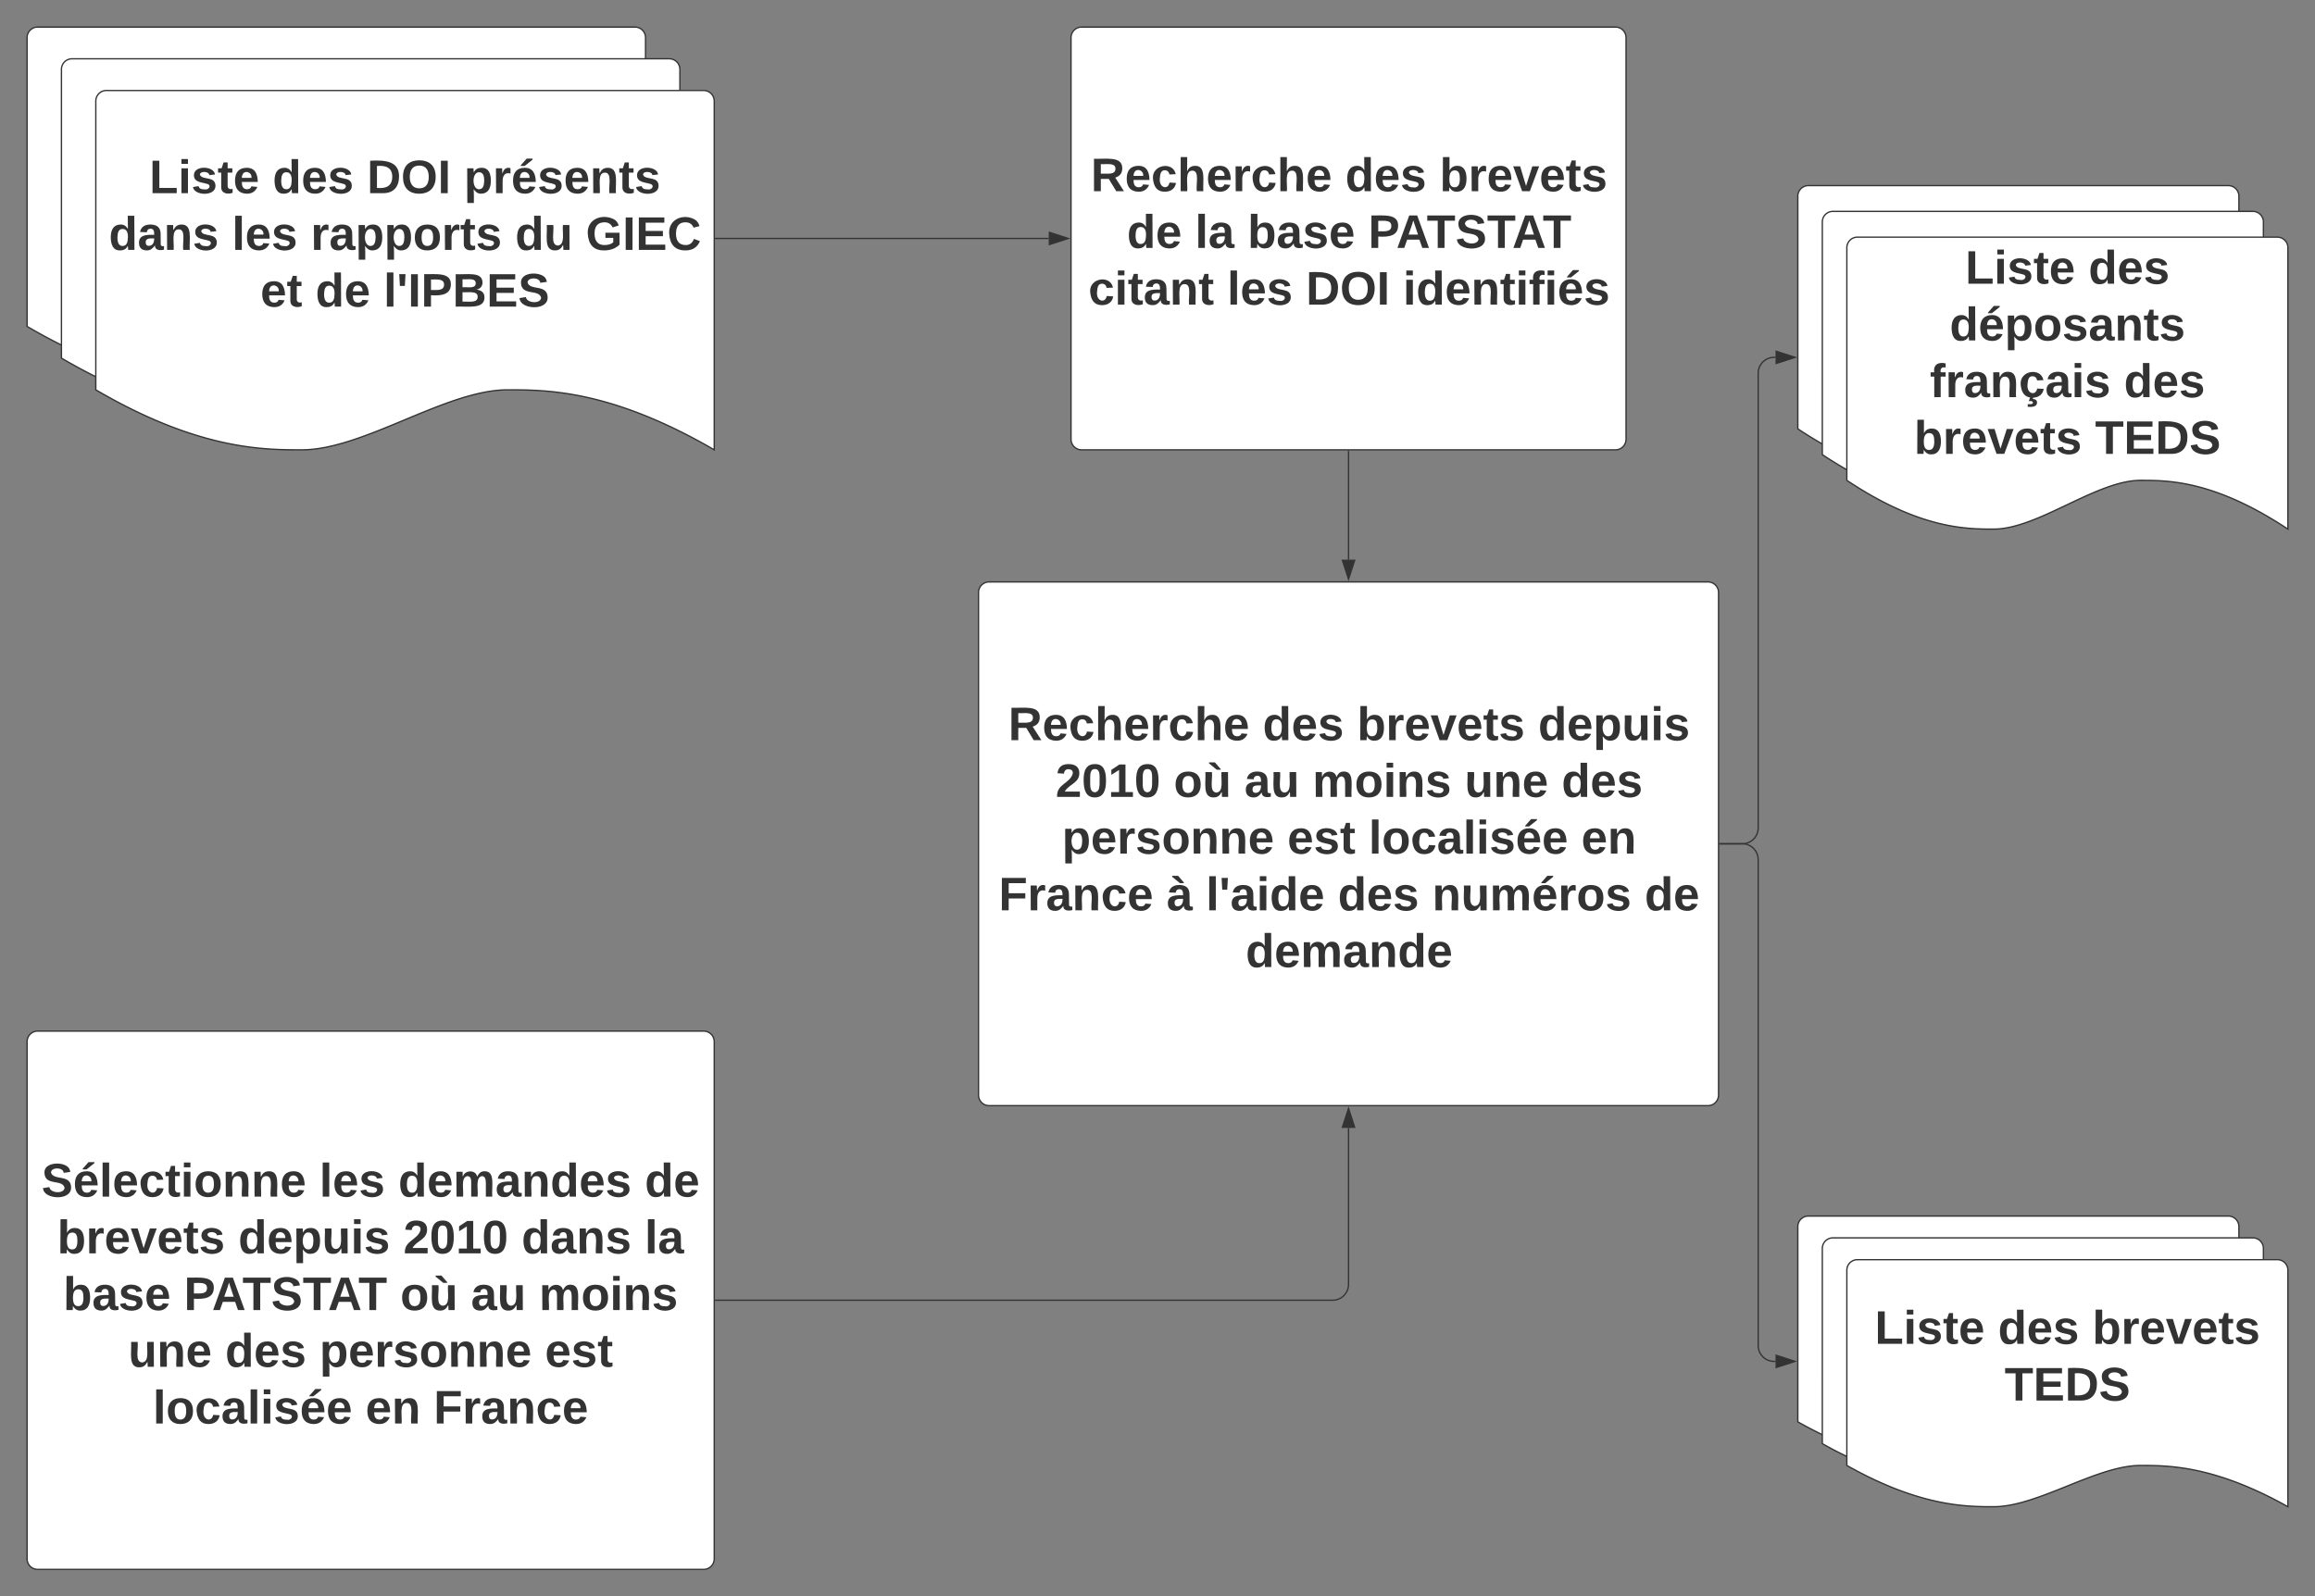 <svg xmlns="http://www.w3.org/2000/svg" xmlns:xlink="http://www.w3.org/1999/xlink" xmlns:lucid="lucid" width="1751.87" height="1208.43"><rect width="100%" height="100%" fill="#808080" stroke="none"/><g transform="translate(-59.5 -59.5)" lucid:page-tab-id="0_0"><path d="M80 88a8 8 0 0 1 8-8h452a8 8 0 0 1 8 8v264c-78.16-45.42-126.83-45.42-156.3-45.42-46.8 0-109.06 45.42-155.86 45.42-29 0-78.15 0-155.84-45.42z" stroke="#333" fill="#fff"/><path d="M106 112a8 8 0 0 1 8-8h452a8 8 0 0 1 8 8v264c-78.16-45.42-126.83-45.42-156.3-45.42-46.8 0-109.06 45.42-155.86 45.42-29 0-78.15 0-155.84-45.42z" stroke="#333" fill="#fff"/><path d="M132 136a8 8 0 0 1 8-8h452a8 8 0 0 1 8 8v264c-78.16-45.42-126.83-45.42-156.3-45.42-46.8 0-109.06 45.42-155.86 45.42-29 0-78.15 0-155.84-45.42z" stroke="#333" fill="#fff"/><use xlink:href="#a" transform="matrix(1,0,0,1,137,133) translate(35.552 72.722)"/><use xlink:href="#b" transform="matrix(1,0,0,1,137,133) translate(128.773 72.722)"/><use xlink:href="#c" transform="matrix(1,0,0,1,137,133) translate(200.229 72.722)"/><use xlink:href="#d" transform="matrix(1,0,0,1,137,133) translate(273.673 72.722)"/><use xlink:href="#e" transform="matrix(1,0,0,1,137,133) translate(4.842 115.656)"/><use xlink:href="#f" transform="matrix(1,0,0,1,137,133) translate(98.063 115.656)"/><use xlink:href="#g" transform="matrix(1,0,0,1,137,133) translate(157.693 115.656)"/><use xlink:href="#h" transform="matrix(1,0,0,1,137,133) translate(312.332 115.656)"/><use xlink:href="#i" transform="matrix(1,0,0,1,137,133) translate(365.8 115.656)"/><use xlink:href="#j" transform="matrix(1,0,0,1,137,133) translate(119.58 158.589)"/><use xlink:href="#k" transform="matrix(1,0,0,1,137,133) translate(161.221 158.589)"/><use xlink:href="#l" transform="matrix(1,0,0,1,137,133) translate(212.801 158.589)"/><path d="M601 240h252.12" stroke="#333" fill="none"/><path d="M601 240.47h-.5v-.94h.5z" stroke="#333" stroke-width=".05" fill="#333"/><path d="M867.88 240l-14.26 4.63v-9.26z" stroke="#333" fill="#333"/><path d="M870 88a8 8 0 0 1 8-8h404a8 8 0 0 1 8 8v304a8 8 0 0 1-8 8H878a8 8 0 0 1-8-8z" stroke="#333" fill="#fff"/><use xlink:href="#m" transform="matrix(1,0,0,1,875,85) translate(10.014 119.222)"/><use xlink:href="#n" transform="matrix(1,0,0,1,875,85) translate(202.519 119.222)"/><use xlink:href="#o" transform="matrix(1,0,0,1,875,85) translate(273.975 119.222)"/><use xlink:href="#p" transform="matrix(1,0,0,1,875,85) translate(37.295 162.156)"/><use xlink:href="#q" transform="matrix(1,0,0,1,875,85) translate(88.874 162.156)"/><use xlink:href="#r" transform="matrix(1,0,0,1,875,85) translate(128.627 162.156)"/><use xlink:href="#s" transform="matrix(1,0,0,1,875,85) translate(219.96 162.156)"/><use xlink:href="#t" transform="matrix(1,0,0,1,875,85) translate(8.126 205.089)"/><use xlink:href="#u" transform="matrix(1,0,0,1,875,85) translate(113.173 205.089)"/><use xlink:href="#v" transform="matrix(1,0,0,1,875,85) translate(172.803 205.089)"/><use xlink:href="#w" transform="matrix(1,0,0,1,875,85) translate(246.247 205.089)"/><path d="M80 848a8 8 0 0 1 8-8h504a8 8 0 0 1 8 8v391.43a8 8 0 0 1-8 8H88a8 8 0 0 1-8-8z" stroke="#333" fill="#fff"/><use xlink:href="#x" transform="matrix(1,0,0,1,85,845) translate(5.947 120.289)"/><use xlink:href="#y" transform="matrix(1,0,0,1,85,845) translate(216.241 120.289)"/><use xlink:href="#z" transform="matrix(1,0,0,1,85,845) translate(275.87 120.289)"/><use xlink:href="#A" transform="matrix(1,0,0,1,85,845) translate(462.412 120.289)"/><use xlink:href="#B" transform="matrix(1,0,0,1,85,845) translate(17.823 163.222)"/><use xlink:href="#C" transform="matrix(1,0,0,1,85,845) translate(154.773 163.222)"/><use xlink:href="#D" transform="matrix(1,0,0,1,85,845) translate(279.697 163.222)"/><use xlink:href="#E" transform="matrix(1,0,0,1,85,845) translate(369.141 163.222)"/><use xlink:href="#F" transform="matrix(1,0,0,1,85,845) translate(462.362 163.222)"/><use xlink:href="#r" transform="matrix(1,0,0,1,85,845) translate(22.395 206.156)"/><use xlink:href="#G" transform="matrix(1,0,0,1,85,845) translate(113.727 206.156)"/><use xlink:href="#H" transform="matrix(1,0,0,1,85,845) translate(277.411 206.156)"/><use xlink:href="#I" transform="matrix(1,0,0,1,85,845) translate(330.879 206.156)"/><use xlink:href="#J" transform="matrix(1,0,0,1,85,845) translate(382.458 206.156)"/><use xlink:href="#K" transform="matrix(1,0,0,1,85,845) translate(71.54 249.089)"/><use xlink:href="#L" transform="matrix(1,0,0,1,85,845) translate(144.884 249.089)"/><use xlink:href="#M" transform="matrix(1,0,0,1,85,845) translate(216.34 249.089)"/><use xlink:href="#N" transform="matrix(1,0,0,1,85,845) translate(386.881 249.089)"/><use xlink:href="#O" transform="matrix(1,0,0,1,85,845) translate(90.223 292.022)"/><use xlink:href="#P" transform="matrix(1,0,0,1,85,845) translate(251.124 292.022)"/><use xlink:href="#Q" transform="matrix(1,0,0,1,85,845) translate(302.704 292.022)"/><path d="M601 1043.7h467a12 12 0 0 0 12-12V913.3" stroke="#333" fill="none"/><path d="M601 1044.2h-.5v-.96h.5z" stroke="#333" stroke-width=".05" fill="#333"/><path d="M1080 898.52l4.63 14.26h-9.27z" stroke="#333" fill="#333"/><path d="M800 508a8 8 0 0 1 8-8h544a8 8 0 0 1 8 8v380.4a8 8 0 0 1-8 8H808a8 8 0 0 1-8-8z" stroke="#333" fill="#fff"/><g><use xlink:href="#m" transform="matrix(1,0,0,1,805,505) translate(17.552 114.789)"/><use xlink:href="#n" transform="matrix(1,0,0,1,805,505) translate(210.056 114.789)"/><use xlink:href="#B" transform="matrix(1,0,0,1,805,505) translate(281.513 114.789)"/><use xlink:href="#R" transform="matrix(1,0,0,1,805,505) translate(418.462 114.789)"/><use xlink:href="#D" transform="matrix(1,0,0,1,805,505) translate(53.28 157.722)"/><use xlink:href="#H" transform="matrix(1,0,0,1,805,505) translate(142.725 157.722)"/><use xlink:href="#I" transform="matrix(1,0,0,1,805,505) translate(196.193 157.722)"/><use xlink:href="#S" transform="matrix(1,0,0,1,805,505) translate(247.772 157.722)"/><use xlink:href="#K" transform="matrix(1,0,0,1,805,505) translate(362.857 157.722)"/><use xlink:href="#T" transform="matrix(1,0,0,1,805,505) translate(436.202 157.722)"/><use xlink:href="#M" transform="matrix(1,0,0,1,805,505) translate(58.2 200.656)"/><use xlink:href="#U" transform="matrix(1,0,0,1,805,505) translate(228.74 200.656)"/><use xlink:href="#O" transform="matrix(1,0,0,1,805,505) translate(290.258 200.656)"/><use xlink:href="#V" transform="matrix(1,0,0,1,805,505) translate(451.159 200.656)"/><use xlink:href="#W" transform="matrix(1,0,0,1,805,505) translate(10.297 243.589)"/><use xlink:href="#X" transform="matrix(1,0,0,1,805,505) translate(137.308 243.589)"/><use xlink:href="#Y" transform="matrix(1,0,0,1,805,505) translate(167.123 243.589)"/><use xlink:href="#L" transform="matrix(1,0,0,1,805,505) translate(266.903 243.589)"/><use xlink:href="#Z" transform="matrix(1,0,0,1,805,505) translate(338.36 243.589)"/><use xlink:href="#A" transform="matrix(1,0,0,1,805,505) translate(499.061 243.589)"/><use xlink:href="#aa" transform="matrix(1,0,0,1,805,505) translate(197.137 286.522)"/></g><path d="M1361 698.2h17a12 12 0 0 1 12 12V1078a12 12 0 0 0 12 12h1.12" stroke="#333" fill="none"/><path d="M1361 698.67h-.5v-.94h.5z" stroke="#333" stroke-width=".05" fill="#333"/><path d="M1417.88 1090l-14.26 4.63v-9.27z" stroke="#333" fill="#333"/><path d="M1420 988a8 8 0 0 1 8-8h317.78a8 8 0 0 1 8 8v179c-55.74-31.23-90.45-31.23-111.48-31.23-33.38 0-77.77 31.23-111.15 31.23-20.7 0-55.74 0-111.15-31.23z" stroke="#333" fill="#fff"/><path d="M1438.54 1004.5a8 8 0 0 1 8-8h317.78a8 8 0 0 1 8 8v179c-55.74-31.23-90.45-31.23-111.48-31.23-33.38 0-77.77 31.23-111.15 31.23-20.7 0-55.75 0-111.16-31.23z" stroke="#333" fill="#fff"/><path d="M1457.1 1021a8 8 0 0 1 8-8h317.77a8 8 0 0 1 8 8v179c-55.74-31.23-90.46-31.23-111.5-31.23-33.36 0-77.76 31.23-111.13 31.23-20.7 0-55.75 0-111.15-31.23z" stroke="#333" fill="#fff"/><g><use xlink:href="#ab" transform="matrix(1,0,0,1,1462.087,1018) translate(16.156 58.689)"/><use xlink:href="#n" transform="matrix(1,0,0,1,1462.087,1018) translate(109.377 58.689)"/><use xlink:href="#o" transform="matrix(1,0,0,1,1462.087,1018) translate(180.833 58.689)"/><use xlink:href="#ac" transform="matrix(1,0,0,1,1462.087,1018) translate(114.396 101.622)"/></g><path d="M1361 698.2h17a12 12 0 0 0 12-12V342a12 12 0 0 1 12-12h1.12" stroke="#333" fill="none"/><path d="M1361 698.67h-.5v-.94h.5z" stroke="#333" stroke-width=".05" fill="#333"/><path d="M1417.88 330l-14.26 4.63v-9.26z" stroke="#333" fill="#333"/><path d="M1420 208a8 8 0 0 1 8-8h317.78a8 8 0 0 1 8 8v213c-55.74-36.9-90.45-36.9-111.48-36.9-33.38 0-77.77 36.9-111.15 36.9-20.7 0-55.74 0-111.15-36.9z" stroke="#333" fill="#fff"/><path d="M1438.54 227.5a8 8 0 0 1 8-8h317.78a8 8 0 0 1 8 8v213c-55.74-36.9-90.45-36.9-111.48-36.9-33.38 0-77.77 36.9-111.15 36.9-20.7 0-55.75 0-111.16-36.9z" stroke="#333" fill="#fff"/><path d="M1457.1 247a8 8 0 0 1 8-8h317.77a8 8 0 0 1 8 8v213c-55.74-36.9-90.46-36.9-111.5-36.9-33.36 0-77.76 36.9-111.13 36.9-20.7 0-55.75 0-111.15-36.9z" stroke="#333" fill="#fff"/><g><use xlink:href="#ab" transform="matrix(1,0,0,1,1462.087,244) translate(84.631 30.256)"/><use xlink:href="#ad" transform="matrix(1,0,0,1,1462.087,244) translate(177.852 30.256)"/><use xlink:href="#ae" transform="matrix(1,0,0,1,1462.087,244) translate(72.804 73.189)"/><use xlink:href="#af" transform="matrix(1,0,0,1,1462.087,244) translate(57.797 116.122)"/><use xlink:href="#T" transform="matrix(1,0,0,1,1462.087,244) translate(204.685 116.122)"/><use xlink:href="#B" transform="matrix(1,0,0,1,1462.087,244) translate(45.921 159.056)"/><use xlink:href="#ac" transform="matrix(1,0,0,1,1462.087,244) translate(182.87 159.056)"/></g><path d="M1080 401v82.12" stroke="#333" fill="none"/><path d="M1080.47 401h-.94v-.5h.94z" stroke="#333" stroke-width=".05" fill="#333"/><path d="M1080 497.88l-4.63-14.26h9.27z" stroke="#333" fill="#333"/><defs><path fill="#333" d="M24 0v-248h52v208h133V0H24" id="ag"/><path fill="#333" d="M25-224v-37h50v37H25zM25 0v-190h50V0H25" id="ah"/><path fill="#333" d="M137-138c1-29-70-34-71-4 15 46 118 7 119 86 1 83-164 76-172 9l43-7c4 19 20 25 44 25 33 8 57-30 24-41C81-84 22-81 20-136c-2-80 154-74 161-7" id="ai"/><path fill="#333" d="M115-3C79 11 28 4 28-45v-112H4v-33h27l15-45h31v45h36v33H77v99c-1 23 16 31 38 25v30" id="aj"/><path fill="#333" d="M185-48c-13 30-37 53-82 52C43 2 14-33 14-96s30-98 90-98c62 0 83 45 84 108H66c0 31 8 55 39 56 18 0 30-7 34-22zm-45-69c5-46-57-63-70-21-2 6-4 13-4 21h74" id="ak"/><g id="a"><use transform="matrix(0.099,0,0,0.099,0,0)" xlink:href="#ag"/><use transform="matrix(0.099,0,0,0.099,21.765,0)" xlink:href="#ah"/><use transform="matrix(0.099,0,0,0.099,31.703,0)" xlink:href="#ai"/><use transform="matrix(0.099,0,0,0.099,51.58,0)" xlink:href="#aj"/><use transform="matrix(0.099,0,0,0.099,63.406,0)" xlink:href="#ak"/></g><path fill="#333" d="M88-194c31-1 46 15 58 34l-1-101h50l1 261h-48c-2-10 0-23-3-31C134-8 116 4 84 4 32 4 16-41 15-95c0-56 19-97 73-99zm17 164c33 0 40-30 41-66 1-37-9-64-41-64s-38 30-39 65c0 43 13 65 39 65" id="al"/><g id="b"><use transform="matrix(0.099,0,0,0.099,0,0)" xlink:href="#al"/><use transform="matrix(0.099,0,0,0.099,21.765,0)" xlink:href="#ak"/><use transform="matrix(0.099,0,0,0.099,41.641,0)" xlink:href="#ai"/></g><path fill="#333" d="M24-248c120-7 223 5 221 122C244-46 201 0 124 0H24v-248zM76-40c74 7 117-18 117-86 0-67-45-88-117-82v168" id="am"/><path fill="#333" d="M140-251c80 0 125 45 125 126S219 4 139 4C58 4 15-44 15-125s44-126 125-126zm-1 214c52 0 73-35 73-88 0-50-21-86-72-86-52 0-73 35-73 86s22 88 72 88" id="an"/><path fill="#333" d="M24 0v-248h52V0H24" id="ao"/><g id="c"><use transform="matrix(0.099,0,0,0.099,0,0)" xlink:href="#am"/><use transform="matrix(0.099,0,0,0.099,25.74,0)" xlink:href="#an"/><use transform="matrix(0.099,0,0,0.099,53.567,0)" xlink:href="#ao"/></g><path fill="#333" d="M135-194c53 0 70 44 70 98 0 56-19 98-73 100-31 1-45-17-59-34 3 33 2 69 2 105H25l-1-265h48c2 10 0 23 3 31 11-24 29-35 60-35zM114-30c33 0 39-31 40-66 0-38-9-64-40-64-56 0-55 130 0 130" id="ap"/><path fill="#333" d="M135-150c-39-12-60 13-60 57V0H25l-1-190h47c2 13-1 29 3 40 6-28 27-53 61-41v41" id="aq"/><path fill="#333" d="M185-48c-13 30-37 53-82 52C43 2 14-33 14-96s30-98 90-98c62 0 83 45 84 108H66c0 31 8 55 39 56 18 0 30-7 34-22zm-45-69c5-46-57-63-70-21-2 6-4 13-4 21h74zm-67-91v-5l45-51h45v8l-60 48H73" id="ar"/><path fill="#333" d="M135-194c87-1 58 113 63 194h-50c-7-57 23-157-34-157-59 0-34 97-39 157H25l-1-190h47c2 12-1 28 3 38 12-26 28-41 61-42" id="as"/><g id="d"><use transform="matrix(0.099,0,0,0.099,0,0)" xlink:href="#ap"/><use transform="matrix(0.099,0,0,0.099,21.765,0)" xlink:href="#aq"/><use transform="matrix(0.099,0,0,0.099,35.678,0)" xlink:href="#ar"/><use transform="matrix(0.099,0,0,0.099,55.555,0)" xlink:href="#ai"/><use transform="matrix(0.099,0,0,0.099,75.431,0)" xlink:href="#ak"/><use transform="matrix(0.099,0,0,0.099,95.308,0)" xlink:href="#as"/><use transform="matrix(0.099,0,0,0.099,117.073,0)" xlink:href="#aj"/><use transform="matrix(0.099,0,0,0.099,128.899,0)" xlink:href="#ai"/></g><path fill="#333" d="M133-34C117-15 103 5 69 4 32 3 11-16 11-54c-1-60 55-63 116-61 1-26-3-47-28-47-18 1-26 9-28 27l-52-2c7-38 36-58 82-57s74 22 75 68l1 82c-1 14 12 18 25 15v27c-30 8-71 5-69-32zm-48 3c29 0 43-24 42-57-32 0-66-3-65 30 0 17 8 27 23 27" id="at"/><g id="e"><use transform="matrix(0.099,0,0,0.099,0,0)" xlink:href="#al"/><use transform="matrix(0.099,0,0,0.099,21.765,0)" xlink:href="#at"/><use transform="matrix(0.099,0,0,0.099,41.641,0)" xlink:href="#as"/><use transform="matrix(0.099,0,0,0.099,63.406,0)" xlink:href="#ai"/></g><path fill="#333" d="M25 0v-261h50V0H25" id="au"/><g id="f"><use transform="matrix(0.099,0,0,0.099,0,0)" xlink:href="#au"/><use transform="matrix(0.099,0,0,0.099,9.938,0)" xlink:href="#ak"/><use transform="matrix(0.099,0,0,0.099,29.815,0)" xlink:href="#ai"/></g><path fill="#333" d="M110-194c64 0 96 36 96 99 0 64-35 99-97 99-61 0-95-36-95-99 0-62 34-99 96-99zm-1 164c35 0 45-28 45-65 0-40-10-65-43-65-34 0-45 26-45 65 0 36 10 65 43 65" id="av"/><g id="g"><use transform="matrix(0.099,0,0,0.099,0,0)" xlink:href="#aq"/><use transform="matrix(0.099,0,0,0.099,13.914,0)" xlink:href="#at"/><use transform="matrix(0.099,0,0,0.099,33.79,0)" xlink:href="#ap"/><use transform="matrix(0.099,0,0,0.099,55.555,0)" xlink:href="#ap"/><use transform="matrix(0.099,0,0,0.099,77.32,0)" xlink:href="#av"/><use transform="matrix(0.099,0,0,0.099,99.085,0)" xlink:href="#aq"/><use transform="matrix(0.099,0,0,0.099,112.998,0)" xlink:href="#aj"/><use transform="matrix(0.099,0,0,0.099,124.825,0)" xlink:href="#ai"/></g><path fill="#333" d="M85 4C-2 5 27-109 22-190h50c7 57-23 150 33 157 60-5 35-97 40-157h50l1 190h-47c-2-12 1-28-3-38-12 25-28 42-61 42" id="aw"/><g id="h"><use transform="matrix(0.099,0,0,0.099,0,0)" xlink:href="#al"/><use transform="matrix(0.099,0,0,0.099,21.765,0)" xlink:href="#aw"/></g><path fill="#333" d="M67-125c0 54 23 88 75 88 28 0 53-7 68-21v-34h-60v-39h108v91C232-14 192 4 140 4 58 4 20-42 15-125 8-236 126-280 215-234c19 10 29 26 37 47l-47 15c-11-23-29-39-63-39-53 1-75 33-75 86" id="ax"/><path fill="#333" d="M24 0v-248h195v40H76v63h132v40H76v65h150V0H24" id="ay"/><path fill="#333" d="M67-125c0 53 21 87 73 88 37 1 54-22 65-47l45 17C233-25 199 4 140 4 58 4 20-42 15-125 8-235 124-281 211-232c18 10 29 29 36 50l-46 12c-8-25-30-41-62-41-52 0-71 34-72 86" id="az"/><g id="i"><use transform="matrix(0.099,0,0,0.099,0,0)" xlink:href="#ax"/><use transform="matrix(0.099,0,0,0.099,27.827,0)" xlink:href="#ao"/><use transform="matrix(0.099,0,0,0.099,37.765,0)" xlink:href="#ay"/><use transform="matrix(0.099,0,0,0.099,61.617,0)" xlink:href="#az"/></g><g id="j"><use transform="matrix(0.099,0,0,0.099,0,0)" xlink:href="#ak"/><use transform="matrix(0.099,0,0,0.099,19.877,0)" xlink:href="#aj"/></g><g id="k"><use transform="matrix(0.099,0,0,0.099,0,0)" xlink:href="#al"/><use transform="matrix(0.099,0,0,0.099,21.765,0)" xlink:href="#ak"/></g><path fill="#333" d="M62-158H24l-5-90h48" id="aA"/><path fill="#333" d="M24-248c93 1 206-16 204 79-1 75-69 88-152 82V0H24v-248zm52 121c47 0 100 7 100-41 0-47-54-39-100-39v80" id="aB"/><path fill="#333" d="M182-130c37 4 62 22 62 59C244 23 116-4 24 0v-248c84 5 203-23 205 63 0 31-19 50-47 55zM76-148c40-3 101 13 101-30 0-44-60-28-101-31v61zm0 110c48-3 116 14 116-37 0-48-69-32-116-35v72" id="aC"/><path fill="#333" d="M169-182c-1-43-94-46-97-3 18 66 151 10 154 114 3 95-165 93-204 36-6-8-10-19-12-30l50-8c3 46 112 56 116 5-17-69-150-10-154-114-4-87 153-88 188-35 5 8 8 18 10 28" id="aD"/><g id="l"><use transform="matrix(0.099,0,0,0.099,0,0)" xlink:href="#au"/><use transform="matrix(0.099,0,0,0.099,9.938,0)" xlink:href="#aA"/><use transform="matrix(0.099,0,0,0.099,18.386,0)" xlink:href="#ao"/><use transform="matrix(0.099,0,0,0.099,28.324,0)" xlink:href="#aB"/><use transform="matrix(0.099,0,0,0.099,52.176,0)" xlink:href="#aC"/><use transform="matrix(0.099,0,0,0.099,77.916,0)" xlink:href="#ay"/><use transform="matrix(0.099,0,0,0.099,101.768,0)" xlink:href="#aD"/></g><path fill="#333" d="M240-174c0 40-23 61-54 70L253 0h-59l-57-94H76V0H24v-248c93 4 217-23 216 74zM76-134c48-2 112 12 112-38 0-48-66-32-112-35v73" id="aE"/><path fill="#333" d="M190-63c-7 42-38 67-86 67-59 0-84-38-90-98-12-110 154-137 174-36l-49 2c-2-19-15-32-35-32-30 0-35 28-38 64-6 74 65 87 74 30" id="aF"/><path fill="#333" d="M114-157C55-157 80-60 75 0H25v-261h50l-1 109c12-26 28-41 61-42 86-1 58 113 63 194h-50c-7-57 23-157-34-157" id="aG"/><g id="m"><use transform="matrix(0.099,0,0,0.099,0,0)" xlink:href="#aE"/><use transform="matrix(0.099,0,0,0.099,25.74,0)" xlink:href="#ak"/><use transform="matrix(0.099,0,0,0.099,45.617,0)" xlink:href="#aF"/><use transform="matrix(0.099,0,0,0.099,65.493,0)" xlink:href="#aG"/><use transform="matrix(0.099,0,0,0.099,87.258,0)" xlink:href="#ak"/><use transform="matrix(0.099,0,0,0.099,107.135,0)" xlink:href="#aq"/><use transform="matrix(0.099,0,0,0.099,121.048,0)" xlink:href="#aF"/><use transform="matrix(0.099,0,0,0.099,140.925,0)" xlink:href="#aG"/><use transform="matrix(0.099,0,0,0.099,162.69,0)" xlink:href="#ak"/></g><g id="n"><use transform="matrix(0.099,0,0,0.099,0,0)" xlink:href="#al"/><use transform="matrix(0.099,0,0,0.099,21.765,0)" xlink:href="#ak"/><use transform="matrix(0.099,0,0,0.099,41.641,0)" xlink:href="#ai"/></g><path fill="#333" d="M135-194c52 0 70 43 70 98 0 56-19 99-73 100-30 1-46-15-58-35L72 0H24l1-261h50v104c11-23 29-37 60-37zM114-30c31 0 40-27 40-66 0-37-7-63-39-63s-41 28-41 65c0 36 8 64 40 64" id="aH"/><path fill="#333" d="M128 0H69L1-190h53L99-40l48-150h52" id="aI"/><g id="o"><use transform="matrix(0.099,0,0,0.099,0,0)" xlink:href="#aH"/><use transform="matrix(0.099,0,0,0.099,21.765,0)" xlink:href="#aq"/><use transform="matrix(0.099,0,0,0.099,35.678,0)" xlink:href="#ak"/><use transform="matrix(0.099,0,0,0.099,55.555,0)" xlink:href="#aI"/><use transform="matrix(0.099,0,0,0.099,75.431,0)" xlink:href="#ak"/><use transform="matrix(0.099,0,0,0.099,95.308,0)" xlink:href="#aj"/><use transform="matrix(0.099,0,0,0.099,107.135,0)" xlink:href="#ai"/></g><g id="p"><use transform="matrix(0.099,0,0,0.099,0,0)" xlink:href="#al"/><use transform="matrix(0.099,0,0,0.099,21.765,0)" xlink:href="#ak"/></g><g id="q"><use transform="matrix(0.099,0,0,0.099,0,0)" xlink:href="#au"/><use transform="matrix(0.099,0,0,0.099,9.938,0)" xlink:href="#at"/></g><g id="r"><use transform="matrix(0.099,0,0,0.099,0,0)" xlink:href="#aH"/><use transform="matrix(0.099,0,0,0.099,21.765,0)" xlink:href="#at"/><use transform="matrix(0.099,0,0,0.099,41.641,0)" xlink:href="#ai"/><use transform="matrix(0.099,0,0,0.099,61.518,0)" xlink:href="#ak"/></g><path fill="#333" d="M199 0l-22-63H83L61 0H9l90-248h61L250 0h-51zm-33-102l-36-108c-10 38-24 72-36 108h72" id="aJ"/><path fill="#333" d="M136-208V0H84v-208H4v-40h212v40h-80" id="aK"/><g id="s"><use transform="matrix(0.099,0,0,0.099,0,0)" xlink:href="#aB"/><use transform="matrix(0.099,0,0,0.099,21.169,0)" xlink:href="#aJ"/><use transform="matrix(0.099,0,0,0.099,44.225,0)" xlink:href="#aK"/><use transform="matrix(0.099,0,0,0.099,65.99,0)" xlink:href="#aD"/><use transform="matrix(0.099,0,0,0.099,89.842,0)" xlink:href="#aK"/><use transform="matrix(0.099,0,0,0.099,108.923,0)" xlink:href="#aJ"/><use transform="matrix(0.099,0,0,0.099,131.98,0)" xlink:href="#aK"/></g><g id="t"><use transform="matrix(0.099,0,0,0.099,0,0)" xlink:href="#aF"/><use transform="matrix(0.099,0,0,0.099,19.877,0)" xlink:href="#ah"/><use transform="matrix(0.099,0,0,0.099,29.815,0)" xlink:href="#aj"/><use transform="matrix(0.099,0,0,0.099,41.641,0)" xlink:href="#at"/><use transform="matrix(0.099,0,0,0.099,61.518,0)" xlink:href="#as"/><use transform="matrix(0.099,0,0,0.099,83.283,0)" xlink:href="#aj"/></g><g id="u"><use transform="matrix(0.099,0,0,0.099,0,0)" xlink:href="#au"/><use transform="matrix(0.099,0,0,0.099,9.938,0)" xlink:href="#ak"/><use transform="matrix(0.099,0,0,0.099,29.815,0)" xlink:href="#ai"/></g><g id="v"><use transform="matrix(0.099,0,0,0.099,0,0)" xlink:href="#am"/><use transform="matrix(0.099,0,0,0.099,25.74,0)" xlink:href="#an"/><use transform="matrix(0.099,0,0,0.099,53.567,0)" xlink:href="#ao"/></g><path fill="#333" d="M121-226c-27-7-43 5-38 36h38v33H83V0H34v-157H6v-33h28c-9-59 32-81 87-68v32" id="aL"/><g id="w"><use transform="matrix(0.099,0,0,0.099,0,0)" xlink:href="#ah"/><use transform="matrix(0.099,0,0,0.099,9.938,0)" xlink:href="#al"/><use transform="matrix(0.099,0,0,0.099,31.703,0)" xlink:href="#ak"/><use transform="matrix(0.099,0,0,0.099,51.58,0)" xlink:href="#as"/><use transform="matrix(0.099,0,0,0.099,73.344,0)" xlink:href="#aj"/><use transform="matrix(0.099,0,0,0.099,85.171,0)" xlink:href="#ah"/><use transform="matrix(0.099,0,0,0.099,95.109,0)" xlink:href="#aL"/><use transform="matrix(0.099,0,0,0.099,106.936,0)" xlink:href="#ah"/><use transform="matrix(0.099,0,0,0.099,116.874,0)" xlink:href="#ar"/><use transform="matrix(0.099,0,0,0.099,136.751,0)" xlink:href="#ai"/></g><g id="x"><use transform="matrix(0.099,0,0,0.099,0,0)" xlink:href="#aD"/><use transform="matrix(0.099,0,0,0.099,23.852,0)" xlink:href="#ar"/><use transform="matrix(0.099,0,0,0.099,43.728,0)" xlink:href="#au"/><use transform="matrix(0.099,0,0,0.099,53.667,0)" xlink:href="#ak"/><use transform="matrix(0.099,0,0,0.099,73.543,0)" xlink:href="#aF"/><use transform="matrix(0.099,0,0,0.099,93.42,0)" xlink:href="#aj"/><use transform="matrix(0.099,0,0,0.099,105.246,0)" xlink:href="#ah"/><use transform="matrix(0.099,0,0,0.099,115.185,0)" xlink:href="#av"/><use transform="matrix(0.099,0,0,0.099,136.949,0)" xlink:href="#as"/><use transform="matrix(0.099,0,0,0.099,158.714,0)" xlink:href="#as"/><use transform="matrix(0.099,0,0,0.099,180.479,0)" xlink:href="#ak"/></g><g id="y"><use transform="matrix(0.099,0,0,0.099,0,0)" xlink:href="#au"/><use transform="matrix(0.099,0,0,0.099,9.938,0)" xlink:href="#ak"/><use transform="matrix(0.099,0,0,0.099,29.815,0)" xlink:href="#ai"/></g><path fill="#333" d="M220-157c-53 9-28 100-34 157h-49v-107c1-27-5-49-29-50C55-147 81-57 75 0H25l-1-190h47c2 12-1 28 3 38 10-53 101-56 108 0 13-22 24-43 59-42 82 1 51 116 57 194h-49v-107c-1-25-5-48-29-50" id="aM"/><g id="z"><use transform="matrix(0.099,0,0,0.099,0,0)" xlink:href="#al"/><use transform="matrix(0.099,0,0,0.099,21.765,0)" xlink:href="#ak"/><use transform="matrix(0.099,0,0,0.099,41.641,0)" xlink:href="#aM"/><use transform="matrix(0.099,0,0,0.099,73.444,0)" xlink:href="#at"/><use transform="matrix(0.099,0,0,0.099,93.32,0)" xlink:href="#as"/><use transform="matrix(0.099,0,0,0.099,115.085,0)" xlink:href="#al"/><use transform="matrix(0.099,0,0,0.099,136.85,0)" xlink:href="#ak"/><use transform="matrix(0.099,0,0,0.099,156.727,0)" xlink:href="#ai"/></g><g id="A"><use transform="matrix(0.099,0,0,0.099,0,0)" xlink:href="#al"/><use transform="matrix(0.099,0,0,0.099,21.765,0)" xlink:href="#ak"/></g><g id="B"><use transform="matrix(0.099,0,0,0.099,0,0)" xlink:href="#aH"/><use transform="matrix(0.099,0,0,0.099,21.765,0)" xlink:href="#aq"/><use transform="matrix(0.099,0,0,0.099,35.678,0)" xlink:href="#ak"/><use transform="matrix(0.099,0,0,0.099,55.555,0)" xlink:href="#aI"/><use transform="matrix(0.099,0,0,0.099,75.431,0)" xlink:href="#ak"/><use transform="matrix(0.099,0,0,0.099,95.308,0)" xlink:href="#aj"/><use transform="matrix(0.099,0,0,0.099,107.135,0)" xlink:href="#ai"/></g><g id="C"><use transform="matrix(0.099,0,0,0.099,0,0)" xlink:href="#al"/><use transform="matrix(0.099,0,0,0.099,21.765,0)" xlink:href="#ak"/><use transform="matrix(0.099,0,0,0.099,41.641,0)" xlink:href="#ap"/><use transform="matrix(0.099,0,0,0.099,63.406,0)" xlink:href="#aw"/><use transform="matrix(0.099,0,0,0.099,85.171,0)" xlink:href="#ah"/><use transform="matrix(0.099,0,0,0.099,95.109,0)" xlink:href="#ai"/></g><path fill="#333" d="M182-182c0 78-84 86-111 141h115V0H12c-6-101 99-100 120-180 1-22-12-31-33-32-23 0-32 14-35 34l-49-3c5-45 32-70 84-70 51 0 83 22 83 69" id="aN"/><path fill="#333" d="M101-251c68 0 84 54 84 127C185-50 166 4 99 4S15-52 14-124c-1-75 17-127 87-127zm-1 216c37-5 36-46 36-89s4-89-36-89c-39 0-36 45-36 89 0 43-3 85 36 89" id="aO"/><path fill="#333" d="M23 0v-37h61v-169l-59 37v-38l62-41h46v211h57V0H23" id="aP"/><g id="D"><use transform="matrix(0.099,0,0,0.099,0,0)" xlink:href="#aN"/><use transform="matrix(0.099,0,0,0.099,19.877,0)" xlink:href="#aO"/><use transform="matrix(0.099,0,0,0.099,39.753,0)" xlink:href="#aP"/><use transform="matrix(0.099,0,0,0.099,59.63,0)" xlink:href="#aO"/></g><g id="E"><use transform="matrix(0.099,0,0,0.099,0,0)" xlink:href="#al"/><use transform="matrix(0.099,0,0,0.099,21.765,0)" xlink:href="#at"/><use transform="matrix(0.099,0,0,0.099,41.641,0)" xlink:href="#as"/><use transform="matrix(0.099,0,0,0.099,63.406,0)" xlink:href="#ai"/></g><g id="F"><use transform="matrix(0.099,0,0,0.099,0,0)" xlink:href="#au"/><use transform="matrix(0.099,0,0,0.099,9.938,0)" xlink:href="#at"/></g><g id="G"><use transform="matrix(0.099,0,0,0.099,0,0)" xlink:href="#aB"/><use transform="matrix(0.099,0,0,0.099,21.169,0)" xlink:href="#aJ"/><use transform="matrix(0.099,0,0,0.099,44.225,0)" xlink:href="#aK"/><use transform="matrix(0.099,0,0,0.099,65.99,0)" xlink:href="#aD"/><use transform="matrix(0.099,0,0,0.099,89.842,0)" xlink:href="#aK"/><use transform="matrix(0.099,0,0,0.099,108.923,0)" xlink:href="#aJ"/><use transform="matrix(0.099,0,0,0.099,131.98,0)" xlink:href="#aK"/></g><path fill="#333" d="M85 4C-2 5 27-109 22-190h50c7 57-23 150 33 157 60-5 35-97 40-157h50l1 190h-47c-2-12 1-28-3-38-12 25-28 42-61 42zm24-212l-59-48v-8h45l44 51v5h-30" id="aQ"/><g id="H"><use transform="matrix(0.099,0,0,0.099,0,0)" xlink:href="#av"/><use transform="matrix(0.099,0,0,0.099,21.765,0)" xlink:href="#aQ"/></g><g id="I"><use transform="matrix(0.099,0,0,0.099,0,0)" xlink:href="#at"/><use transform="matrix(0.099,0,0,0.099,19.877,0)" xlink:href="#aw"/></g><g id="J"><use transform="matrix(0.099,0,0,0.099,0,0)" xlink:href="#aM"/><use transform="matrix(0.099,0,0,0.099,31.802,0)" xlink:href="#av"/><use transform="matrix(0.099,0,0,0.099,53.567,0)" xlink:href="#ah"/><use transform="matrix(0.099,0,0,0.099,63.506,0)" xlink:href="#as"/><use transform="matrix(0.099,0,0,0.099,85.27,0)" xlink:href="#ai"/></g><g id="K"><use transform="matrix(0.099,0,0,0.099,0,0)" xlink:href="#aw"/><use transform="matrix(0.099,0,0,0.099,21.765,0)" xlink:href="#as"/><use transform="matrix(0.099,0,0,0.099,43.53,0)" xlink:href="#ak"/></g><g id="L"><use transform="matrix(0.099,0,0,0.099,0,0)" xlink:href="#al"/><use transform="matrix(0.099,0,0,0.099,21.765,0)" xlink:href="#ak"/><use transform="matrix(0.099,0,0,0.099,41.641,0)" xlink:href="#ai"/></g><g id="M"><use transform="matrix(0.099,0,0,0.099,0,0)" xlink:href="#ap"/><use transform="matrix(0.099,0,0,0.099,21.765,0)" xlink:href="#ak"/><use transform="matrix(0.099,0,0,0.099,41.641,0)" xlink:href="#aq"/><use transform="matrix(0.099,0,0,0.099,55.555,0)" xlink:href="#ai"/><use transform="matrix(0.099,0,0,0.099,75.431,0)" xlink:href="#av"/><use transform="matrix(0.099,0,0,0.099,97.196,0)" xlink:href="#as"/><use transform="matrix(0.099,0,0,0.099,118.961,0)" xlink:href="#as"/><use transform="matrix(0.099,0,0,0.099,140.726,0)" xlink:href="#ak"/></g><g id="N"><use transform="matrix(0.099,0,0,0.099,0,0)" xlink:href="#ak"/><use transform="matrix(0.099,0,0,0.099,19.877,0)" xlink:href="#ai"/><use transform="matrix(0.099,0,0,0.099,39.753,0)" xlink:href="#aj"/></g><g id="O"><use transform="matrix(0.099,0,0,0.099,0,0)" xlink:href="#au"/><use transform="matrix(0.099,0,0,0.099,9.938,0)" xlink:href="#av"/><use transform="matrix(0.099,0,0,0.099,31.703,0)" xlink:href="#aF"/><use transform="matrix(0.099,0,0,0.099,51.58,0)" xlink:href="#at"/><use transform="matrix(0.099,0,0,0.099,71.456,0)" xlink:href="#au"/><use transform="matrix(0.099,0,0,0.099,81.394,0)" xlink:href="#ah"/><use transform="matrix(0.099,0,0,0.099,91.333,0)" xlink:href="#ai"/><use transform="matrix(0.099,0,0,0.099,111.209,0)" xlink:href="#ar"/><use transform="matrix(0.099,0,0,0.099,131.086,0)" xlink:href="#ak"/></g><g id="P"><use transform="matrix(0.099,0,0,0.099,0,0)" xlink:href="#ak"/><use transform="matrix(0.099,0,0,0.099,19.877,0)" xlink:href="#as"/></g><path fill="#333" d="M76-208v77h127v40H76V0H24v-248h183v40H76" id="aR"/><g id="Q"><use transform="matrix(0.099,0,0,0.099,0,0)" xlink:href="#aR"/><use transform="matrix(0.099,0,0,0.099,21.765,0)" xlink:href="#aq"/><use transform="matrix(0.099,0,0,0.099,35.678,0)" xlink:href="#at"/><use transform="matrix(0.099,0,0,0.099,55.555,0)" xlink:href="#as"/><use transform="matrix(0.099,0,0,0.099,77.32,0)" xlink:href="#aF"/><use transform="matrix(0.099,0,0,0.099,97.196,0)" xlink:href="#ak"/></g><g id="R"><use transform="matrix(0.099,0,0,0.099,0,0)" xlink:href="#al"/><use transform="matrix(0.099,0,0,0.099,21.765,0)" xlink:href="#ak"/><use transform="matrix(0.099,0,0,0.099,41.641,0)" xlink:href="#ap"/><use transform="matrix(0.099,0,0,0.099,63.406,0)" xlink:href="#aw"/><use transform="matrix(0.099,0,0,0.099,85.171,0)" xlink:href="#ah"/><use transform="matrix(0.099,0,0,0.099,95.109,0)" xlink:href="#ai"/></g><g id="S"><use transform="matrix(0.099,0,0,0.099,0,0)" xlink:href="#aM"/><use transform="matrix(0.099,0,0,0.099,31.802,0)" xlink:href="#av"/><use transform="matrix(0.099,0,0,0.099,53.567,0)" xlink:href="#ah"/><use transform="matrix(0.099,0,0,0.099,63.506,0)" xlink:href="#as"/><use transform="matrix(0.099,0,0,0.099,85.27,0)" xlink:href="#ai"/></g><g id="T"><use transform="matrix(0.099,0,0,0.099,0,0)" xlink:href="#al"/><use transform="matrix(0.099,0,0,0.099,21.765,0)" xlink:href="#ak"/><use transform="matrix(0.099,0,0,0.099,41.641,0)" xlink:href="#ai"/></g><g id="U"><use transform="matrix(0.099,0,0,0.099,0,0)" xlink:href="#ak"/><use transform="matrix(0.099,0,0,0.099,19.877,0)" xlink:href="#ai"/><use transform="matrix(0.099,0,0,0.099,39.753,0)" xlink:href="#aj"/></g><g id="V"><use transform="matrix(0.099,0,0,0.099,0,0)" xlink:href="#ak"/><use transform="matrix(0.099,0,0,0.099,19.877,0)" xlink:href="#as"/></g><g id="W"><use transform="matrix(0.099,0,0,0.099,0,0)" xlink:href="#aR"/><use transform="matrix(0.099,0,0,0.099,21.765,0)" xlink:href="#aq"/><use transform="matrix(0.099,0,0,0.099,35.678,0)" xlink:href="#at"/><use transform="matrix(0.099,0,0,0.099,55.555,0)" xlink:href="#as"/><use transform="matrix(0.099,0,0,0.099,77.32,0)" xlink:href="#aF"/><use transform="matrix(0.099,0,0,0.099,97.196,0)" xlink:href="#ak"/></g><path fill="#333" d="M132-34C116-15 102 5 68 4 31 3 10-16 10-54c-1-60 55-63 116-61 1-26-3-47-28-47-18 1-26 9-28 27l-52-2c7-38 36-58 82-57s74 22 75 68l1 82c-1 14 12 18 25 15v27c-30 8-71 5-69-32zm-48 3c29 0 43-24 42-57-32 0-66-3-65 30 0 17 8 27 23 27zm18-177l-59-48v-8h45l44 51v5h-30" id="aS"/><use transform="matrix(0.099,0,0,0.099,0,0)" xlink:href="#aS" id="X"/><g id="Y"><use transform="matrix(0.099,0,0,0.099,0,0)" xlink:href="#au"/><use transform="matrix(0.099,0,0,0.099,9.938,0)" xlink:href="#aA"/><use transform="matrix(0.099,0,0,0.099,18.386,0)" xlink:href="#at"/><use transform="matrix(0.099,0,0,0.099,38.262,0)" xlink:href="#ah"/><use transform="matrix(0.099,0,0,0.099,48.201,0)" xlink:href="#al"/><use transform="matrix(0.099,0,0,0.099,69.965,0)" xlink:href="#ak"/></g><g id="Z"><use transform="matrix(0.099,0,0,0.099,0,0)" xlink:href="#as"/><use transform="matrix(0.099,0,0,0.099,21.765,0)" xlink:href="#aw"/><use transform="matrix(0.099,0,0,0.099,43.53,0)" xlink:href="#aM"/><use transform="matrix(0.099,0,0,0.099,75.332,0)" xlink:href="#ar"/><use transform="matrix(0.099,0,0,0.099,95.209,0)" xlink:href="#aq"/><use transform="matrix(0.099,0,0,0.099,109.122,0)" xlink:href="#av"/><use transform="matrix(0.099,0,0,0.099,130.887,0)" xlink:href="#ai"/></g><g id="aa"><use transform="matrix(0.099,0,0,0.099,0,0)" xlink:href="#al"/><use transform="matrix(0.099,0,0,0.099,21.765,0)" xlink:href="#ak"/><use transform="matrix(0.099,0,0,0.099,41.641,0)" xlink:href="#aM"/><use transform="matrix(0.099,0,0,0.099,73.444,0)" xlink:href="#at"/><use transform="matrix(0.099,0,0,0.099,93.32,0)" xlink:href="#as"/><use transform="matrix(0.099,0,0,0.099,115.085,0)" xlink:href="#al"/><use transform="matrix(0.099,0,0,0.099,136.85,0)" xlink:href="#ak"/></g><g id="ab"><use transform="matrix(0.099,0,0,0.099,0,0)" xlink:href="#ag"/><use transform="matrix(0.099,0,0,0.099,21.765,0)" xlink:href="#ah"/><use transform="matrix(0.099,0,0,0.099,31.703,0)" xlink:href="#ai"/><use transform="matrix(0.099,0,0,0.099,51.58,0)" xlink:href="#aj"/><use transform="matrix(0.099,0,0,0.099,63.406,0)" xlink:href="#ak"/></g><g id="ac"><use transform="matrix(0.099,0,0,0.099,0,0)" xlink:href="#aK"/><use transform="matrix(0.099,0,0,0.099,21.765,0)" xlink:href="#ay"/><use transform="matrix(0.099,0,0,0.099,45.617,0)" xlink:href="#am"/><use transform="matrix(0.099,0,0,0.099,71.357,0)" xlink:href="#aD"/></g><g id="ad"><use transform="matrix(0.099,0,0,0.099,0,0)" xlink:href="#al"/><use transform="matrix(0.099,0,0,0.099,21.765,0)" xlink:href="#ak"/><use transform="matrix(0.099,0,0,0.099,41.641,0)" xlink:href="#ai"/></g><g id="ae"><use transform="matrix(0.099,0,0,0.099,0,0)" xlink:href="#al"/><use transform="matrix(0.099,0,0,0.099,21.765,0)" xlink:href="#ar"/><use transform="matrix(0.099,0,0,0.099,41.641,0)" xlink:href="#ap"/><use transform="matrix(0.099,0,0,0.099,63.406,0)" xlink:href="#av"/><use transform="matrix(0.099,0,0,0.099,85.171,0)" xlink:href="#ai"/><use transform="matrix(0.099,0,0,0.099,105.048,0)" xlink:href="#at"/><use transform="matrix(0.099,0,0,0.099,124.924,0)" xlink:href="#as"/><use transform="matrix(0.099,0,0,0.099,146.689,0)" xlink:href="#aj"/><use transform="matrix(0.099,0,0,0.099,158.515,0)" xlink:href="#ai"/></g><path fill="#333" d="M190-63c-7 42-38 67-86 67-59 0-84-38-90-98-12-110 154-137 174-36l-49 2c-2-19-15-32-35-32-30 0-35 28-38 64-6 74 65 87 74 30zm-84 77c20 1 33 9 33 27 0 32-36 36-71 33V53c15 1 39 4 39-11 0-13-16-12-31-12L87 0h25" id="aT"/><g id="af"><use transform="matrix(0.099,0,0,0.099,0,0)" xlink:href="#aL"/><use transform="matrix(0.099,0,0,0.099,11.827,0)" xlink:href="#aq"/><use transform="matrix(0.099,0,0,0.099,25.74,0)" xlink:href="#at"/><use transform="matrix(0.099,0,0,0.099,45.617,0)" xlink:href="#as"/><use transform="matrix(0.099,0,0,0.099,67.381,0)" xlink:href="#aT"/><use transform="matrix(0.099,0,0,0.099,87.258,0)" xlink:href="#at"/><use transform="matrix(0.099,0,0,0.099,107.135,0)" xlink:href="#ah"/><use transform="matrix(0.099,0,0,0.099,117.073,0)" xlink:href="#ai"/></g></defs></g></svg>